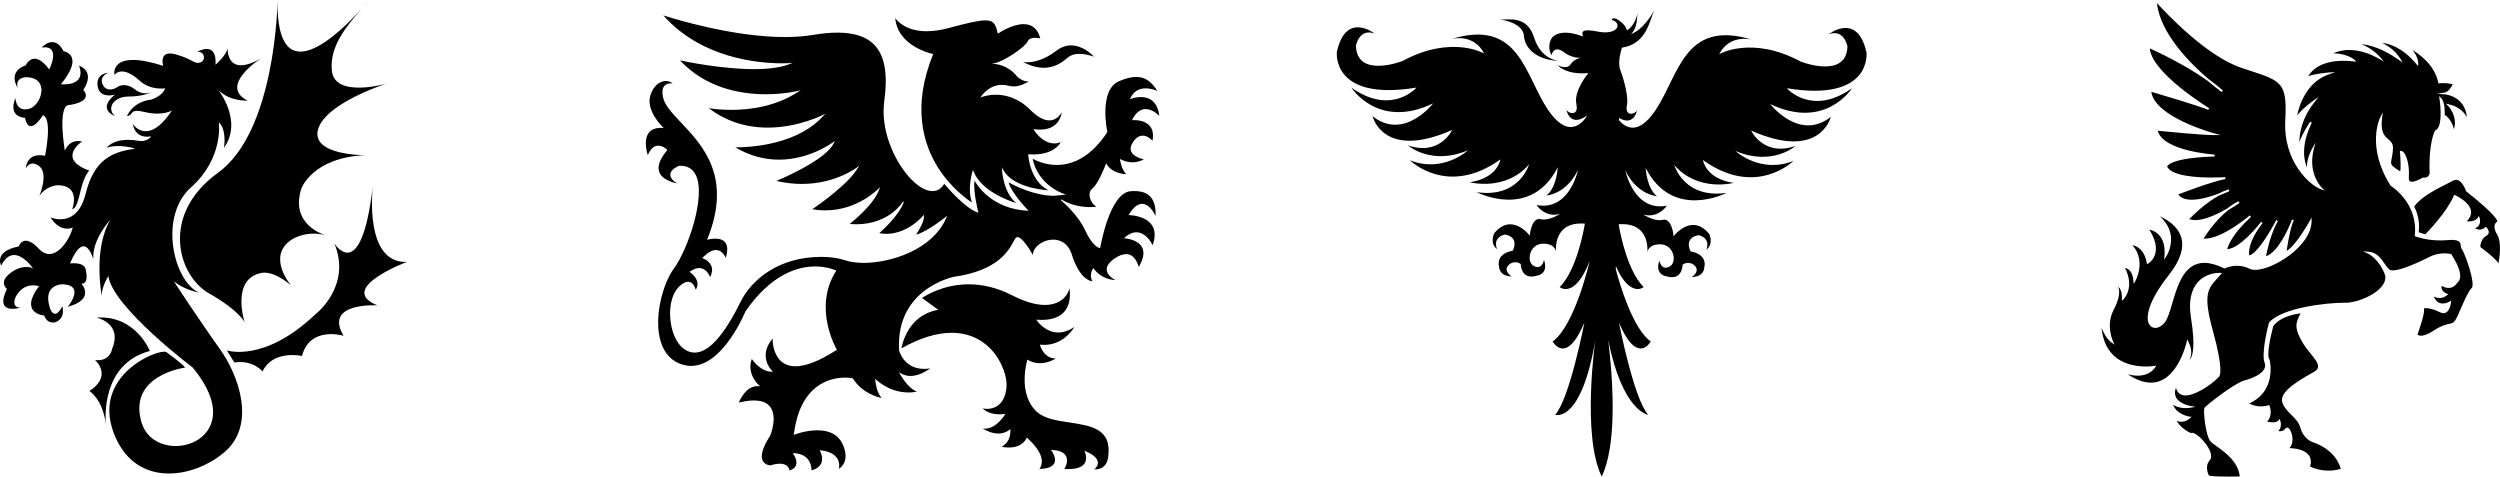 <?xml version="1.0" encoding="UTF-8" standalone="no"?>
<!DOCTYPE svg PUBLIC "-//W3C//DTD SVG 1.1//EN" "http://www.w3.org/Graphics/SVG/1.1/DTD/svg11.dtd">
<svg width="100%" height="100%" viewBox="0 0 603 115" version="1.1" xmlns="http://www.w3.org/2000/svg" xmlns:xlink="http://www.w3.org/1999/xlink" xml:space="preserve" style="fill-rule:evenodd;clip-rule:evenodd;stroke-linejoin:round;stroke-miterlimit:1.414;">
    <g transform="matrix(1,0,0,1,-1594.05,-620.456)">
        <path d="M1993.13,622.828C1993.15,622.789 1993.17,622.75 1993.19,622.713C1993.17,622.737 1993.15,622.776 1993.13,622.828C1991.9,625.264 1991.34,631.025 1985.26,631.957C1984.79,633.473 1984.27,635.816 1984.88,637.391C1985.85,639.886 1986.85,643.982 1986.48,645.742C1985.85,648.741 1988.5,648.028 1988.92,647.045C1988.69,647.996 1987.74,650.756 1984.58,648.905L1984.54,649.422C1985.85,651.028 1989.01,653.455 1993.29,647.144C1999,638.733 2000.19,625.014 2016.62,630.022C2016.62,630.022 2011.31,628.521 2008.71,633.527C2008.71,633.527 2016.52,628.92 2028.43,635.329C2028.43,635.329 2039.45,639.634 2039.65,631.624C2039.65,631.624 2038.85,627.318 2035.14,628.721C2035.14,628.721 2042.05,623.213 2044.25,633.126C2044.25,633.126 2045.65,645.141 2025.03,641.738C2025.03,641.738 2031.04,648.645 2040.75,641.738C2040.75,641.738 2034.34,651.951 2021.02,645.542C2021.02,645.542 2028.04,654.654 2035.64,648.645C2035.64,648.645 2033.14,659.36 2016.42,651.95C2016.42,651.95 2019.42,658.358 2027.13,655.654C2027.13,655.654 2021.53,660.662 2012.61,656.857C2012.61,656.857 2018.62,662.464 2026.63,659.261C2026.63,659.261 2017.62,668.272 2004.8,659.06C2004.8,659.06 2005.4,663.565 2012.21,664.566C2012.21,664.566 2003.6,666.869 1997.89,660.261C1997.89,660.261 2000.19,668.471 2010.51,666.97C2010.51,666.97 1997.49,673.778 1990.99,660.962C1990.99,660.962 1991.19,665.768 1993.69,667.772C1993.69,667.772 1988.88,667.47 1986.08,661.562C1986.08,661.562 1988.08,671.576 1996.09,670.075C1996.09,670.075 1993.99,673.277 1990.38,672.176C1990.38,672.176 1993.09,673.98 1995.09,673.479C1997.1,672.977 1997.7,676.58 1997.7,677.484C1997.7,677.484 2002,671.676 2006.31,676.882C2006.31,676.882 2007.51,679.285 2005.6,680.688C2005.6,680.688 2006.91,678.083 2003.8,677.184C2003.8,677.184 2000.19,677.484 2001.8,681.088C2001.8,681.088 2006,681.588 2005.1,685.093C2005.1,685.093 2005.1,687.196 2002.1,687.297C2002.1,687.297 2004.6,685.695 2002.4,684.191C2002.4,684.191 2001.1,683.392 1999.9,684.293C1999.9,684.293 1999.9,688.299 1995.99,687.096C1995.99,687.096 1993.09,686.795 1994.29,683.291C1994.29,683.291 1994.69,685.794 1996.69,684.793C1998.7,683.792 1997.8,679.466 1994.59,679.387C1991.66,679.314 1991.4,681.186 1991.39,681.284C1991.39,681.286 1991.39,681.288 1991.39,681.288C1991.39,681.288 1991.39,681.286 1991.39,681.284C1991.41,681.097 1992.11,674.308 1985.05,674.531L1984.51,674.522L1984.5,674.766C1984.95,677.328 1986.69,685.858 1990.5,689.715C1990.5,689.715 1987.21,692.39 1983.82,684.701L1983.77,685.385C1984.93,689.715 1987.97,699.743 1992.2,702.828C1992.2,702.828 1988.97,708.788 1984.54,698.259C1984.54,698.259 1988.12,716.734 1991.61,720.509C1991.61,720.509 1985.46,719.818 1981.97,702.573L1982.37,706.344C1983.08,713.319 1984,727.981 1980.38,735.406L1980.38,735.405C1975.53,725.472 1978.85,702.432 1978.85,702.432C1975.44,722.693 1969.15,720.509 1969.15,720.509C1972.63,716.734 1976.21,698.259 1976.21,698.259C1971.78,708.788 1968.55,702.828 1968.55,702.828C1974,698.855 1977.49,683.359 1977.49,683.359C1973.91,692.696 1970.25,689.715 1970.25,689.715C1974.28,685.632 1976,676.322 1976.32,674.385L1975.7,674.375C1968.63,674.152 1969.35,680.962 1969.37,681.13C1969.37,681.132 1969.37,681.133 1969.37,681.133C1969.37,681.133 1969.37,681.132 1969.37,681.13C1969.36,681.042 1969.1,679.156 1966.16,679.231C1962.95,679.311 1962.06,683.636 1964.06,684.637C1966.06,685.638 1966.46,683.136 1966.46,683.136C1967.66,686.64 1964.76,686.939 1964.76,686.939C1960.86,688.141 1960.86,684.137 1960.86,684.137C1959.65,683.236 1958.35,684.037 1958.35,684.037C1956.15,685.54 1958.65,687.141 1958.65,687.141C1955.65,687.041 1955.65,684.937 1955.65,684.937C1954.75,681.432 1958.95,680.933 1958.95,680.933C1960.56,677.327 1956.95,677.028 1956.95,677.028C1953.85,677.929 1955.15,680.532 1955.15,680.532C1953.24,679.13 1954.45,676.727 1954.45,676.727C1958.75,671.52 1963.06,677.327 1963.06,677.327C1963.06,676.426 1963.66,672.822 1965.66,673.323C1967.66,673.823 1970.37,672.021 1970.37,672.021C1966.76,673.121 1964.66,669.917 1964.66,669.917C1972.67,671.42 1974.67,661.406 1974.67,661.406C1971.87,667.316 1967.06,667.614 1967.06,667.614C1969.57,665.613 1969.77,660.806 1969.77,660.806C1963.26,673.622 1950.24,666.812 1950.24,666.812C1960.56,668.316 1962.86,660.104 1962.86,660.104C1957.15,666.714 1948.54,664.411 1948.54,664.411C1955.35,663.41 1955.95,658.904 1955.95,658.904C1943.13,668.116 1934.12,659.105 1934.12,659.105C1942.13,662.308 1948.14,656.7 1948.14,656.7C1939.23,660.506 1933.62,655.499 1933.62,655.499C1941.33,658.203 1944.33,651.794 1944.33,651.794C1927.61,659.204 1925.11,648.49 1925.11,648.49C1932.72,654.497 1939.73,645.386 1939.73,645.386C1926.41,651.795 1920,641.58 1920,641.58C1929.71,648.49 1935.72,641.58 1935.72,641.58C1915.1,644.986 1916.5,632.971 1916.5,632.971C1918.7,623.057 1925.61,628.564 1925.61,628.564C1921.9,627.163 1921.1,631.468 1921.1,631.468C1921.3,639.478 1932.32,635.173 1932.32,635.173C1944.23,628.764 1952.04,633.371 1952.04,633.371C1949.44,628.365 1944.13,629.866 1944.13,629.866C1960.56,624.86 1961.76,638.577 1967.46,646.987C1973.17,655.399 1976.88,648.289 1976.88,648.289C1973.15,651 1972.08,647.908 1971.83,646.89C1972.25,647.871 1974.91,648.586 1974.27,645.586C1973.57,642.282 1977.18,638.077 1977.18,638.077C1971.57,638.577 1969.77,636.173 1969.77,636.173C1969.77,636.173 1971.97,637.374 1972.87,635.974C1973.77,634.572 1975.48,634.372 1975.48,634.372C1973.37,634.572 1971.57,633.271 1971.57,633.271C1968.77,630.968 1968.27,633.77 1968.27,633.77C1966.97,631.267 1968.47,629.465 1968.47,629.465C1970.77,627.063 1975.88,629.265 1975.88,629.265C1975.37,627.963 1975.88,627.363 1979.38,628.064C1982.88,628.764 1984.39,627.463 1984.18,626.462C1983.98,625.461 1982.78,625.259 1982.78,625.259C1982.78,625.259 1983.08,623.958 1985.39,626.061C1986.01,626.63 1986.32,627.211 1986.45,627.759C1988.17,626.94 1988.93,624.191 1989.06,623.654C1989.07,623.623 1989.08,623.592 1989.09,623.562C1989.09,623.562 1989.08,623.595 1989.06,623.654C1988.8,624.861 1989.05,627.216 1987.42,628.721C1990.49,627.544 1992.7,623.628 1993.13,622.828ZM1988.92,647.045C1988.97,646.946 1988.99,646.846 1988.98,646.743C1988.98,646.743 1988.97,646.861 1988.92,647.045ZM1971.83,646.89C1971.79,646.705 1971.77,646.588 1971.77,646.588C1971.76,646.689 1971.79,646.79 1971.83,646.89ZM1970.21,635.124C1970.19,635.124 1970.18,635.123 1970.16,635.123C1970.17,635.123 1970.19,635.124 1970.21,635.124C1970.23,635.125 1970.24,635.125 1970.24,635.125C1970.23,635.125 1970.22,635.125 1970.21,635.124ZM1955.75,625.148C1957.82,625.339 1962.33,623.987 1964.08,629.523C1965.74,634.743 1969.58,635.099 1970.16,635.123C1965.59,635.099 1961.89,632.677 1961.64,629.182C1961.41,625.981 1956.6,625.252 1955.75,625.148C1955.7,625.144 1955.66,625.139 1955.62,625.133C1955.62,625.133 1955.66,625.138 1955.75,625.148Z"/>
    </g>
    <g transform="matrix(1,0,0,1,-1261.77,-620.456)">
        <path d="M1797.39,653.035L1795.71,652.583C1795.57,652.544 1781.49,648.679 1780.67,642.602C1782.55,643.151 1791.95,645.924 1794.4,646.954L1794.61,646.546C1794.47,646.46 1780.75,638.062 1780.3,632.127C1781.86,632.831 1788.67,635.975 1794.2,639.907C1796.18,641.607 1797.64,642.642 1797.66,642.652L1797.94,642.294C1796.95,641.399 1795.78,640.469 1794.46,639.533C1790.1,635.8 1782.79,628.529 1782.03,621.198C1784.22,623.622 1793.95,633.974 1802.35,636.8C1803.1,637.051 1803.8,637.281 1804.45,637.496C1812.09,640.007 1813.46,640.46 1812.98,649.404C1812.43,659.607 1819.05,665.201 1821.53,666.085L1822.52,666.438L1821.76,665.703C1821.73,665.671 1818.37,662.317 1819.83,656.553L1820.26,654.856L1819.41,656.384C1819.34,656.5 1818.11,658.73 1818.2,660.845C1817.46,659.096 1816.73,655.512 1819.37,650.052L1818.98,649.822C1818.89,649.948 1817.19,652.445 1816.37,654.729C1816.38,652.796 1816.89,649.018 1820.05,645.072L1821.04,643.825L1819.73,644.742C1819.62,644.817 1817.37,646.407 1815.85,648.252C1816.31,646.015 1818,640.332 1823.45,638.4L1825.06,637.828L1823.35,637.953C1823.22,637.965 1820.35,638.183 1818.53,638.822C1819.16,637.708 1821.23,635.119 1826.99,635.119C1827.77,635.119 1828.6,635.167 1829.47,635.261L1830.14,635.334L1829.65,634.865C1829.58,634.804 1828.09,633.429 1824.58,633.294C1825.34,632.951 1826.64,632.513 1828.41,632.513C1830.71,632.513 1833.14,633.237 1835.64,634.666L1836.77,635.309L1835.93,634.319C1835.85,634.217 1834.09,632.159 1831.33,631.11C1833.15,631.262 1836.29,632.026 1840.4,634.922L1841.25,635.513L1840.74,634.62C1840.67,634.508 1839.3,632.159 1836.35,630.82C1838.01,630.972 1841.22,631.854 1844.64,635.954L1845.02,636.4L1845.05,635.82C1845.06,635.745 1845.12,634.259 1843.65,632.511C1845.6,633.686 1849.03,636.28 1849.88,640.372L1849.93,640.581L1850.14,640.553C1850.15,640.552 1850.55,640.498 1851.13,640.498C1851.73,640.498 1852.58,640.555 1853.36,640.811C1853.01,641.471 1852.25,642.656 1851.5,642.771L1849.56,643.071L1851.52,643.228C1851.72,643.244 1856.29,643.672 1856.79,648.722C1856.2,647.662 1854.95,646.189 1852.48,645.627L1851.73,645.456L1852.27,646.011C1852.37,646.117 1854.62,648.504 1853.66,651.616C1853.42,650.646 1852.82,649.044 1851.43,648.147C1851.46,647.529 1851.52,645.097 1850.57,644.135L1850.07,643.627L1850.18,644.335C1850.48,646.205 1850.89,651.207 1849.21,651.868L1849.13,651.898L1849.09,651.973C1849.03,652.094 1847.48,655.052 1847.8,662.261C1847.79,662.27 1847.62,663.492 1846.23,663.294L1846.15,663.283L1846.08,663.327C1846.06,663.337 1844.53,664.298 1843.52,664.298C1843.26,664.298 1843.07,664.234 1842.95,664.103C1842.8,663.934 1842.74,663.637 1842.77,663.223C1842.97,660.941 1842.44,658.269 1841.59,657.273C1841.37,657.016 1841.14,656.877 1840.89,656.857L1840.62,656.836L1840.65,657.105C1840.8,659.009 1840.86,661.202 1840.72,661.789C1840.31,661.553 1839.28,660.944 1838.74,660.35C1838.41,659.979 1838.47,659.552 1838.65,658.618C1838.78,657.984 1838.93,657.195 1838.96,656.14C1838.99,655.048 1838.42,654.555 1837.83,654.035C1836.9,653.239 1835.87,652.338 1836.34,648.856L1836.51,647.576L1835.9,648.717C1835.87,648.786 1832.34,655.698 1838.38,665.233L1838.45,665.308C1838.52,665.348 1845.07,669.383 1844.22,677.241L1844.2,677.415L1844.37,677.479C1844.47,677.518 1846.88,678.447 1850.37,678.447C1850.95,678.447 1851.53,678.419 1852.1,678.369C1852.46,678.336 1852.79,678.319 1853.09,678.319C1855.16,678.319 1855.24,679.076 1855.31,679.745C1855.34,680.046 1855.37,680.328 1855.57,680.526C1855.97,680.932 1858.2,686.638 1858.16,689.099C1858.15,689.63 1858.03,689.823 1857.96,689.889C1857.18,690.614 1856.21,692.836 1855.36,694.802C1854.85,695.962 1854.38,697.056 1854.02,697.644C1853.61,698.331 1853.25,698.41 1852.53,698.567C1851.76,698.733 1850.61,698.983 1848.77,700.194C1847.22,701.22 1846.26,701.432 1845.72,701.432C1845.22,701.432 1844.97,701.248 1844.87,701.143C1845.38,699.708 1846.8,695.596 1846.4,694.87C1846.37,694.869 1846.47,694.779 1846.89,694.779C1847.66,694.779 1848.98,695.077 1850.22,695.741C1850.54,695.912 1850.84,696 1851.13,696C1852.67,696 1852.93,693.523 1852.94,693.415L1852.98,692.953L1852.59,693.198C1852.58,693.203 1851.84,693.661 1850.97,693.661C1850,693.661 1849.27,693.092 1848.79,691.969C1849.14,692.152 1849.64,692.332 1850.21,692.332C1850.85,692.332 1851.44,692.108 1851.99,691.664L1852.31,691.402L1851.91,691.27C1851.9,691.266 1851.13,690.996 1850.81,690.341C1850.67,690.062 1850.63,689.743 1850.7,689.393C1851.05,689.602 1851.66,689.907 1852.37,689.907C1853.25,689.907 1853.98,689.451 1854.55,688.554C1854.67,688.467 1854.95,688.223 1855.09,687.696C1855.33,686.809 1855.16,685.071 1853.06,681.829L1853.02,681.754L1852.93,681.732C1852.9,681.725 1852.29,681.565 1851.36,681.565C1850.5,681.565 1849.2,681.706 1847.84,682.382C1842.4,685.106 1839.99,685.677 1838.92,685.677C1838.57,685.677 1838.31,685.619 1838.15,685.5C1837.7,685.176 1837.31,684.612 1836.91,684.012C1836.05,682.757 1835.08,681.335 1833.03,681.168L1831.73,681.063L1832.91,681.605C1832.94,681.619 1835.47,682.813 1836.93,686.487C1837.27,687.364 1837.13,688.272 1836.5,689.195C1834.86,691.612 1830.31,693.483 1827.5,693.483L1827.37,693.48C1827.25,693.48 1827.12,693.479 1826.99,693.479C1823.28,693.479 1812.15,694.61 1809.08,698.25L1809.03,698.338C1808.95,698.633 1807.1,705.609 1808,707.968C1808.2,708.469 1808.17,708.945 1807.93,709.421C1807.25,710.744 1805.02,711.729 1803.17,712.208C1800.66,712.861 1793.78,718.34 1793.49,718.819C1793.12,719.438 1793.79,725.693 1794.95,726.938C1795.23,727.241 1795.74,727.604 1796.38,728.062C1798.37,729.484 1801.67,731.845 1802,735.379C1801.54,735.39 1800.49,735.409 1799.32,735.409C1795.99,735.409 1794.91,735.259 1794.56,735.151C1794.37,734.762 1793.51,732.867 1794.75,731.48C1795.22,730.962 1795.21,730.133 1794.75,729.085C1793.88,727.145 1791.58,724.846 1790.5,724.846C1790.39,724.846 1790.28,724.87 1790.19,724.915C1789.7,724.689 1787.72,723.693 1786.78,721.961C1787.08,722.081 1787.46,722.187 1787.9,722.187C1788.64,722.187 1789.35,721.901 1790.01,721.338L1790.4,721L1789.89,720.938C1789.86,720.934 1786.88,720.538 1785.91,718.099C1786.49,718.45 1787.51,718.892 1788.91,718.892C1789.26,718.892 1789.62,718.863 1789.98,718.808L1791.35,718.595L1789.99,718.353C1789.96,718.348 1787.4,717.883 1786.61,716.243C1786.29,715.59 1786.29,714.83 1786.61,713.971C1786.71,714.364 1786.89,714.83 1787.26,715.197C1787.93,715.892 1788.99,716.028 1790.37,715.591C1794.04,714.429 1796.86,711.466 1796.98,711.34C1797.17,711.207 1798.19,709.894 1795.52,700.248C1793.08,691.438 1794.32,690.07 1796.59,687.588C1796.86,687.293 1797.14,686.983 1797.43,686.645L1797.74,686.291L1797.27,686.266C1797.27,686.266 1797.22,686.263 1797.12,686.263C1796.34,686.263 1793.65,686.433 1791.79,688.618C1790.16,690.522 1789.64,693.422 1790.25,697.228C1791.38,704.278 1790.58,706.467 1790.01,707.146C1789.96,707.199 1789.91,707.241 1789.87,707.279C1790.27,706.5 1790.69,704.969 1789.62,702.878L1789.32,702.306L1789.19,702.935C1789.16,703.033 1787,712.753 1780.58,712.753C1778.88,712.753 1777.01,712.078 1775.01,710.738C1775.67,710.91 1776.51,711.065 1777.38,711.065C1779.22,711.065 1780.63,710.4 1781.58,709.09L1781.9,708.634L1781.35,708.728C1781.34,708.73 1780.55,708.86 1779.37,708.86C1777.01,708.86 1773.71,708.363 1771.37,705.986C1769.82,704.423 1768.92,702.244 1768.67,699.492C1769.12,700.704 1769.88,702.222 1771.1,703.081L1771.83,703.6L1771.44,702.797C1771.42,702.757 1769.64,699.016 1771.52,695.336C1773.15,692.163 1773.09,690.619 1772.66,689.593C1773.1,689.95 1773.63,690.738 1773.58,692.463L1773.57,693.028L1773.98,692.634C1774,692.604 1776.77,689.836 1774.31,685.071C1774.99,685.211 1776.17,685.795 1776.35,688.207L1776.4,688.94L1776.78,688.306C1776.81,688.256 1779.54,683.496 1776.11,679.574C1777.1,679.778 1779,680.599 1779.56,683.863L1779.62,684.18L1779.9,684.023C1779.95,683.993 1781.23,683.263 1781.65,681.529C1782.03,679.909 1781.54,677.992 1780.17,675.832C1780.76,675.955 1781.78,676.295 1782.59,677.215C1783.6,678.347 1784.02,680.025 1783.84,682.197L1783.76,683.071L1784.25,682.345C1784.29,682.29 1787.72,677.084 1782.73,672.632C1784.37,673.367 1786.97,674.911 1787.83,677.561C1788.67,680.146 1787.7,683.225 1784.95,686.71C1778.85,694.443 1779.67,697.72 1780.07,698.541C1780.38,699.184 1780.95,699.553 1781.62,699.553C1782.44,699.553 1783.32,699.019 1783.98,698.129C1784.66,697.222 1785.14,695.577 1785.7,693.675C1786.98,689.3 1788.58,683.856 1793.45,683.856C1794.84,683.856 1796.44,684.304 1798.22,685.186L1798.33,685.24L1798.43,685.183C1798.44,685.179 1799.63,684.561 1801.31,684.561C1802.37,684.561 1803.4,684.803 1804.38,685.276C1804.75,685.456 1805.21,685.548 1805.76,685.548C1809.95,685.548 1819.24,679.891 1819.32,673.842L1819.34,672.932L1818.89,673.726C1818.86,673.792 1815.47,679.829 1813.31,680.963C1813.48,679.829 1813.99,676.489 1814.7,674.398C1814.92,673.885 1815.03,673.561 1815.03,673.561L1814.61,673.386C1814.49,673.631 1814.38,673.92 1814.27,674.248C1813.58,675.931 1811.14,681.355 1808.33,682.262C1808.54,681.14 1809.29,677.502 1810.83,674.441C1811.06,674.023 1811.19,673.766 1811.19,673.766L1810.78,673.548C1810.65,673.773 1810.53,674.003 1810.42,674.236C1808.47,677.845 1805.87,681.719 1804.29,682.055C1804.16,681.405 1803.98,678.869 1807.4,674.388L1807.51,674.244L1807.15,673.966L1807.04,674.11C1806.53,674.758 1802.07,680.378 1798.97,680.559C1799.2,679.694 1800.29,676.76 1804.72,672.762L1804.41,672.417C1804.35,672.472 1797.88,678.02 1793.54,678.02C1793.45,678.02 1793.36,678.019 1793.27,678.013C1793.91,676.983 1796.12,673.586 1799.23,671.129C1800.8,670.215 1801.93,669.398 1801.94,669.389L1801.7,668.998C1800.78,669.446 1799.86,670.044 1798.94,670.768C1796.78,672.026 1793.67,673.549 1791.26,673.549C1790.71,673.549 1790.23,673.47 1789.8,673.313C1790.65,672.442 1793.74,669.362 1797.08,667.575C1798.48,667.05 1799.49,666.562 1799.5,666.558L1799.33,666.132C1798.56,666.36 1797.73,666.709 1796.87,667.17C1795.12,667.83 1792.55,668.63 1790.42,668.63C1788.86,668.63 1787.77,668.202 1787.17,667.356C1788.54,666.822 1795.02,664.342 1798.55,663.635L1798.49,663.181C1798.47,663.181 1797.1,663.276 1795.24,663.276C1791.66,663.276 1785.54,662.929 1784.48,660.619C1784.57,660.368 1785.6,658.519 1795.93,658.203L1795.93,657.744C1795.81,657.735 1783.5,656.925 1782.22,651.995C1784,652.171 1792.86,653.035 1795.65,653.035L1797.39,653.035ZM1804.28,717.774C1804.78,718.047 1805.79,718.481 1807.12,718.481C1807.72,718.481 1808.33,718.393 1808.92,718.22L1809.13,718.164L1809.2,718.358C1809.21,718.383 1810.09,720.684 1808.59,722.133C1808.94,722.223 1809.46,722.33 1809.98,722.33C1810.65,722.33 1811.11,722.161 1811.36,721.834L1811.62,721.501L1811.76,721.891C1811.97,722.456 1812.1,723.623 1811.32,724.425C1811.45,724.446 1811.59,724.467 1811.74,724.467C1812.27,724.467 1812.67,724.265 1812.95,723.869C1813.1,723.647 1813.28,723.596 1813.41,723.596C1813.98,723.596 1814.43,724.557 1814.62,725.45C1814.84,726.519 1814.75,727.779 1813.98,728.536C1815.3,728.581 1817.67,728.868 1818.68,730.286C1819.19,731.003 1819.29,731.907 1818.97,732.974C1819.48,733.231 1821.14,733.974 1823.4,733.974C1824.4,733.974 1825.39,733.829 1826.36,733.545C1826.14,732.649 1824.92,728.849 1819.41,727.038C1819.33,727.008 1817.35,726.262 1816.62,723.622C1816.26,722.333 1815.39,721.468 1814.48,720.55C1813.64,719.719 1812.78,718.857 1812.3,717.643C1811.25,714.97 1816.61,711.994 1819.81,710.214C1820.44,709.867 1820.79,709.484 1820.87,709.046C1821.05,708.128 1820.08,706.942 1819.05,705.686C1818.38,704.871 1817.69,704.025 1817.17,703.116C1815.42,700.062 1815.13,698.746 1816.68,696.041C1815.42,696.184 1811.77,696.791 1810.08,699.135C1809.55,701.07 1808.37,706.181 1809.17,707.182L1809.21,707.27C1809.23,707.344 1811.04,714.704 1804.28,717.774ZM1858.73,675.525C1859.01,675.677 1859.41,675.837 1859.86,675.837C1860.34,675.837 1860.8,675.653 1861.21,675.292L1861.37,675.152L1861.52,675.304C1861.55,675.329 1862.14,675.933 1862.05,676.573C1862,676.905 1861.78,677.176 1861.4,677.378C1860.68,677.763 1860.13,678.807 1860.05,679.554C1860.02,679.838 1860.05,680.06 1860.13,680.131C1860.5,680.402 1863.4,682.512 1864.41,683.945C1864.67,682.486 1865.19,678.845 1864.11,677.091C1863.51,676.121 1863.31,675.301 1863.51,674.654C1863.66,674.173 1864,673.936 1864.13,673.859C1864.12,673.644 1863.75,672.236 1856.64,666.627L1856.59,666.583L1856.56,666.516C1856.56,666.49 1855.68,663.836 1854.18,663.836C1853.93,663.836 1853.67,663.909 1853.41,664.051C1853.01,664.272 1852.5,664.526 1851.93,664.811C1849.43,666.075 1845.66,667.974 1844.07,670.285C1844.39,670.883 1845.62,673.455 1845.15,676.47L1846.74,676.981C1847.47,676.237 1852.03,671.486 1853.63,667.655L1853.73,667.44L1853.94,667.535C1854.08,667.596 1857.46,669.104 1857.77,671.335C1857.9,672.203 1857.54,673.051 1856.71,673.858C1857.48,673.91 1858.87,673.843 1859.43,672.934L1859.68,672.525L1859.84,672.98C1859.85,673.019 1860.17,673.948 1859.72,674.731C1859.51,675.091 1859.18,675.357 1858.73,675.525Z"/>
    </g>
    <g transform="matrix(1,0,0,1,-1434.41,-620.456)">
        <path d="M1648.3,676.866C1647.7,676.866 1647.09,676.805 1646.49,676.686C1647.35,675.93 1651.32,672.34 1652.42,669.15L1652.23,669.058C1652.22,669.073 1651.4,670.448 1649.61,671.807C1647.95,673.057 1645.11,674.55 1640.95,674.55C1640.43,674.55 1639.9,674.528 1639.36,674.484C1640.45,673.607 1645.4,669.497 1646.51,666.033L1646.66,665.572L1646.33,665.925C1646.28,665.979 1641.32,671.198 1633.48,671.198C1632.44,671.198 1631.38,671.105 1630.33,670.924C1631.71,669.989 1639.1,664.854 1641.36,660.911L1641.64,660.421L1641.19,660.774C1641.14,660.814 1636.04,664.82 1627.81,664.82C1625.79,664.82 1623.73,664.578 1621.67,664.102C1622.54,663.737 1625.09,662.634 1627.76,661.184C1632.17,658.798 1634.81,656.657 1635.6,654.825L1635.76,654.445L1635.43,654.697C1635.38,654.74 1629.81,658.966 1622.3,658.966C1618.62,658.966 1615.08,657.964 1611.76,655.989C1611.84,655.99 1611.94,655.992 1612.05,655.992C1613.45,655.992 1617.16,655.881 1621.28,654.856C1626.39,653.581 1630.37,651.38 1633.09,648.312L1633.48,647.871L1632.96,648.145C1632.9,648.174 1626.98,651.235 1619.6,651.236C1614.24,651.236 1609.46,649.662 1605.38,646.551C1606.22,646.688 1608.21,646.959 1610.8,646.959C1615.16,646.959 1621.5,646.197 1626.99,642.568L1627.52,642.214L1626.9,642.372C1626.87,642.38 1623.63,643.19 1619.14,643.19C1613.15,643.19 1604.73,641.765 1598.42,635.019C1600.21,635.4 1608.77,637.131 1616.25,637.131C1619.96,637.131 1622.88,636.709 1624.95,635.877L1625.6,635.614L1624.89,635.671C1624.89,635.671 1624.2,635.726 1623.02,635.726C1617.46,635.726 1603.61,634.591 1594.4,624.164C1596.88,624.963 1611.19,629.393 1623.7,629.393C1626.19,629.393 1628.49,629.218 1630.53,628.874C1632.69,628.509 1634.67,628.323 1636.41,628.323C1640.66,628.323 1643.66,629.387 1645.57,631.572C1647.86,634.207 1648.56,638.533 1647.7,644.797C1646.76,651.655 1649.94,658.864 1653.52,662.962C1655.54,665.277 1657.59,666.549 1659.32,666.549C1660.51,666.549 1661.46,665.957 1662.15,664.785C1662.89,665.657 1667.27,670.751 1670.22,671.691L1670.41,671.751L1670.36,671.56C1670.35,671.513 1669.12,666.817 1669.45,664.005C1670.21,665.354 1673.83,670.854 1682.25,671.279L1682.52,671.293L1682.33,671.096C1682.29,671.054 1678.41,667.125 1677.68,664.436C1678.77,665.05 1683.72,667.68 1688.65,667.68L1691.06,667.453L1691.48,667.37L1691.07,667.245C1691.01,667.225 1684.8,665.222 1683.48,658.735C1684.15,659.117 1686.4,660.245 1689.32,660.245C1692.51,660.245 1697.21,658.873 1701.48,652.346L1701.5,652.31L1701.49,652.265C1701.49,652.239 1700.95,649.712 1701.03,646.953C1701.1,644.427 1701.72,641.184 1704.24,640.08C1705.88,639.36 1707.27,639.011 1708.46,639.011C1710.52,639.011 1712.07,640.023 1713.57,642.382C1713.04,642.157 1711.95,641.764 1710.75,641.764C1709.03,641.764 1707.79,642.564 1707.06,644.142L1706.95,644.385L1707.19,644.289C1707.21,644.283 1708.29,643.864 1709.59,643.864C1711.38,643.864 1713.58,644.661 1714.03,648.398C1713.52,647.892 1712.23,646.761 1710.75,646.761C1709.47,646.761 1708.39,647.607 1707.53,649.278L1707.44,649.449L1707.63,649.434C1707.63,649.434 1707.75,649.425 1707.94,649.425C1708.74,649.425 1710.72,649.569 1711.79,650.898C1712.47,651.739 1712.67,652.912 1712.39,654.39C1712.05,654.021 1711.14,653.178 1710.03,653.178C1709.16,653.178 1708.37,653.696 1707.69,654.722C1707.12,655.581 1706.98,656.356 1707.27,657.024C1707.8,658.242 1709.61,658.737 1710.3,658.886C1709.88,659.129 1708.9,659.603 1707.57,659.603C1706.62,659.603 1705.66,659.362 1704.71,658.889L1704.52,658.794L1704.56,659.003C1704.57,659.111 1704.98,661.481 1706.06,662.459C1705.16,662.426 1702.57,662.14 1701.33,660.023L1701.21,659.826L1701.13,660.041C1701.12,660.087 1699.41,664.698 1697.9,665.914C1697.25,666.428 1697.05,667.286 1697.33,668.268C1697.6,669.191 1698.23,669.998 1698.89,670.32C1698.53,670.364 1697.99,670.409 1697.32,670.409C1695.56,670.409 1692.92,670.087 1690.39,668.552L1690.27,668.727C1690.3,668.76 1694.31,672.032 1696.15,676.012C1698.03,680.07 1699.6,680.273 1699.67,680.28L1699.77,680.29L1699.79,680.189C1699.81,680.057 1702.02,666.923 1707.16,666.57C1709.36,666.419 1710.88,666.843 1711.85,667.869C1712.78,668.85 1713.21,670.382 1713.14,672.546C1712.71,671.646 1711.54,669.621 1709.88,669.621C1708.82,669.621 1707.75,670.48 1706.72,672.176L1706.62,672.335L1706.81,672.337C1706.85,672.34 1710.66,672.433 1712.24,674.748C1713.07,675.968 1713.13,677.593 1712.44,679.584C1712.05,678.821 1710.67,676.484 1708.49,676.484C1707.58,676.484 1706.63,676.911 1705.68,677.756L1705.49,677.928L1705.75,677.944C1705.78,677.945 1708.86,678.16 1709.88,680.11C1710.5,681.305 1710.23,682.905 1709.07,684.871C1708.87,684.069 1708.1,681.75 1706.01,681.75C1705.22,681.75 1704.33,682.08 1703.36,682.73C1701.94,683.675 1701.26,684.641 1701.36,685.598C1701.47,686.801 1702.75,687.646 1703.43,688.01C1702.47,687.975 1700,687.639 1698.21,685.247L1698.12,685.129L1698.03,685.249C1698.02,685.266 1696.99,686.773 1697.92,688.311C1697.6,688.282 1696.91,688.127 1696.09,687.428C1694.83,686.358 1693.76,684.482 1692.93,681.853C1691.93,678.724 1689.69,678.255 1688.44,678.255C1686.73,678.255 1684.92,679.142 1684.06,680.409C1683.7,680.921 1683.54,681.448 1683.56,681.96C1682.49,680.129 1680.85,677.648 1679.84,677.648C1679.64,677.648 1679.47,677.744 1679.34,677.929C1679.19,678.133 1679.04,678.407 1678.87,678.729C1677.62,681.006 1675.02,685.74 1664.45,687.231C1664.42,687.237 1660.88,687.966 1657.51,690.502C1654.4,692.844 1650.79,697.253 1651.28,704.961C1651.29,705.006 1651.55,706.094 1652.42,707.198C1653.23,708.218 1654.73,709.434 1657.32,709.434C1657.78,709.434 1658.27,709.395 1658.77,709.316C1658.01,709.879 1656.06,711.136 1654.01,711.138C1653.13,711.138 1652.32,710.906 1651.6,710.449L1651.25,710.227L1651.45,710.593C1651.53,710.749 1653.42,714.211 1655.6,714.909C1655.17,715.001 1654.45,715.117 1653.54,715.117C1651.57,715.117 1648.61,714.58 1645.69,712.02L1645.49,711.843L1645.52,712.112C1645.53,712.248 1645.8,715.23 1647.09,716.443C1645.89,716.21 1642.36,715.242 1640.11,711.732L1640.08,711.692L1640.04,711.683C1640.01,711.677 1639.33,711.54 1638.26,711.54C1636.46,711.54 1633.8,711.931 1631.36,713.795C1628.4,716.059 1626.56,719.885 1625.89,725.173L1625.87,725.352L1626.03,725.285C1626.06,725.277 1628.73,724.24 1631.55,724.24C1634.7,724.24 1636.8,725.468 1637.79,727.888C1639.3,731.546 1637.42,733.117 1636.76,733.538C1636.85,733.066 1636.97,732.009 1636.34,731.02C1635.65,729.944 1634.3,729.288 1632.31,729.067L1632.1,729.043L1632.21,729.226C1632.22,729.244 1633.08,730.788 1632.51,732.149C1632.17,732.971 1631.38,733.566 1630.16,733.921C1630.16,733.475 1630.09,732.138 1629.15,731.087C1628.4,730.254 1627.29,729.805 1625.85,729.755L1625.63,729.748L1625.75,729.925C1625.76,729.94 1626.84,731.466 1626.41,732.671C1626.2,733.254 1625.67,733.677 1624.84,733.926C1624.78,733.508 1624.44,732.302 1622.52,732.302C1621.87,732.302 1621.1,732.44 1620.22,732.711C1620.06,732.701 1618.9,732.591 1618.39,731.616C1617.76,730.403 1618.37,728.308 1620.18,725.539C1620.25,725.364 1621.94,721.214 1620.3,718.757C1619.12,717 1616.52,716.59 1612.62,717.554C1612.95,716.74 1614.4,713.597 1617.09,713.597C1617.2,713.597 1617.31,713.602 1617.42,713.61L1617.75,713.642L1617.5,713.421C1617.47,713.394 1614.41,710.714 1615.74,707.042C1616.21,707.727 1618.03,710.115 1620.6,710.115L1620.87,710.115L1620.67,709.93C1620.66,709.92 1619.74,709.053 1619.31,707.636C1618.76,705.809 1619.24,703.955 1620.75,702.121C1620.75,703.012 1620.92,705.63 1622.54,707.326C1623.47,708.303 1624.74,708.801 1626.29,708.801C1628.82,708.801 1632.15,707.477 1636.18,704.871L1636.27,704.815L1636.22,704.726C1636.16,704.627 1630.4,694.71 1636.06,685.837L1636.12,685.736L1636.01,685.683C1636,685.673 1634.04,684.725 1631.04,684.725C1626.79,684.725 1620.42,686.601 1614.21,695.553C1614.16,695.685 1608.86,708.714 1601.12,708.715C1600.44,708.715 1599.76,708.615 1599.08,708.416C1596.55,707.674 1594.8,705.898 1593.87,703.141C1591.9,697.262 1594.34,688.742 1596.95,685.224C1600.3,680.714 1604.77,667.703 1602.23,662.653C1601.46,661.121 1600.12,660.37 1598.26,660.438L1598.23,660.443C1598.15,660.474 1596.19,661.205 1596.09,662.491C1596.03,663.22 1596.58,663.961 1597.72,664.702C1596.6,664.469 1594.14,663.768 1593.44,661.993C1592.9,660.605 1593.53,658.83 1595.32,656.719L1595.38,656.644L1595.31,656.574C1595.27,656.533 1594.34,655.591 1593.19,655.591C1592.14,655.591 1591.29,656.365 1590.65,657.891C1590.38,657.001 1589.67,654.22 1590.83,652.577C1591.42,651.728 1592.44,651.299 1593.84,651.299C1593.96,651.299 1594.09,651.302 1594.21,651.308L1594.51,651.323L1594.29,651.122C1594.25,651.084 1590.32,647.329 1591.21,643.749C1591.85,641.157 1593.58,639.996 1595.01,639.996C1595.62,639.996 1596.19,640.198 1596.67,640.587C1596.54,640.571 1596.39,640.558 1596.22,640.558C1595.53,640.558 1594.97,640.783 1594.63,641.213C1594.16,641.781 1594.07,642.696 1594.33,643.931C1594.74,645.861 1596.57,647.793 1598.69,650.033C1603.92,655.563 1611.08,663.138 1605.03,678.107L1604.94,678.311L1605.15,678.251C1605.16,678.25 1605.99,678.017 1606.94,678.017C1608.09,678.017 1608.91,678.341 1609.37,678.981C1609.94,679.757 1609.97,680.992 1609.47,682.656C1609.21,682.063 1608.47,680.764 1607.09,680.764C1606.14,680.764 1605.07,681.376 1603.9,682.586L1603.79,682.708L1603.95,682.764C1603.97,682.768 1605.51,683.333 1606.01,684.676C1606.3,685.449 1606.19,686.332 1605.69,687.304C1605.45,686.696 1604.67,685.109 1603.06,685.109C1602.38,685.109 1601.64,685.389 1600.85,685.941L1600.72,686.032L1600.85,686.119C1600.87,686.13 1602.37,687.155 1602.62,688.585C1602.72,689.184 1602.59,689.78 1602.22,690.351C1602.06,689.781 1601.57,688.413 1600.37,688.413C1599.74,688.413 1599,688.812 1598.19,689.596C1596.65,691.097 1595.85,693.89 1596.07,697.068C1596.29,700.381 1597.53,703.251 1599.3,704.556C1600.15,705.188 1601.05,705.507 1601.97,705.507C1605.3,705.507 1609.02,701.4 1613.01,693.304C1615.61,688.04 1622.09,682.412 1632.5,682.412C1634.67,682.412 1636.72,682.706 1638.27,683.235C1639.47,683.644 1641.02,683.863 1642.76,683.863C1648.9,683.863 1659.27,680.94 1662.71,672.895L1662.88,672.496L1662.54,672.768C1662.49,672.805 1658.01,676.405 1655.37,677.053C1655.87,676.304 1657.4,673.885 1657.26,672.533L1657.24,672.271L1657.07,672.475C1657.03,672.518 1653.55,676.761 1648.3,676.866ZM1696.04,732.184C1696.79,730.99 1696.07,729.433 1696.07,729.415L1695.94,729.162L1696.2,729.271C1698.1,730.071 1699.11,730.969 1699.21,731.942C1699.29,732.751 1698.7,733.376 1698.37,733.668C1698.44,733.67 1698.51,733.67 1698.58,733.67C1701.6,733.67 1701.72,730.594 1701.72,730.462C1702.58,723.895 1697.6,723.144 1692.34,722.35C1689.41,721.91 1686.38,721.453 1684.59,719.863C1682.06,717.617 1681.54,714.327 1681.55,711.962C1681.56,709.407 1682.17,707.35 1682.18,707.329L1682.22,707.199L1682.34,707.268C1683.21,707.796 1684.18,708.062 1685.22,708.062C1686.94,708.062 1688.45,707.312 1689.09,706.939C1686.09,706.917 1685.29,703.768 1685.28,703.735L1685.24,703.588L1685.39,703.603C1685.68,703.628 1685.96,703.641 1686.24,703.641C1690.51,703.641 1692.84,700.483 1693.55,699.33C1692.24,700.208 1690.94,700.653 1689.67,700.653C1686.45,700.653 1684.5,697.773 1684.48,697.742L1684.36,697.559L1684.58,697.576C1687.77,697.804 1690.04,697.074 1691.31,695.418C1692.69,693.621 1692.54,691.154 1692.36,689.946C1692.22,690.638 1691.84,691.486 1691.12,692.241C1690.34,693.047 1688.9,694.009 1686.44,694.009C1684.2,694.009 1681.53,693.219 1678.49,691.66C1675.08,689.915 1671.57,689.029 1668.06,689.029C1661.89,689.029 1657.58,691.805 1656.81,692.329L1660.72,695.187L1660.48,695.231C1653.6,696.526 1652.06,703.183 1651.83,704.479C1656.23,701.992 1660.31,700.729 1663.94,700.729C1669.06,700.729 1672.22,703.208 1673.97,705.289C1675.86,707.543 1677.65,711.416 1677.09,714.594C1676.41,718.491 1673.92,719.073 1672.49,719.073C1672.04,719.073 1671.66,719.018 1671.4,718.969C1672.66,720.137 1674.34,720.393 1675.57,720.393C1676.24,720.393 1676.69,720.313 1676.69,720.312L1676.95,720.266L1676.8,720.481C1674.91,723.27 1673.1,723.855 1671.92,723.855C1671.74,723.855 1671.58,723.843 1671.43,723.818C1672.75,724.619 1674.01,725.025 1675.19,725.025C1676.96,725.023 1677.9,724.098 1677.92,724.087L1678.09,723.917L1678.1,724.157C1678.24,726.768 1676.68,727.87 1675.98,728.233C1676.59,728.342 1677.18,728.394 1677.72,728.394C1681.18,728.394 1681.99,726.161 1682,726.138L1682.05,725.982L1682.17,726.092C1684.56,728.246 1685.75,730.188 1685.7,731.862C1685.68,732.728 1685.33,733.282 1685.1,733.554C1687.05,733.518 1688.26,733.063 1688.7,732.203C1689.34,730.933 1688.06,729.175 1688.04,729.158L1687.91,728.976L1688.13,728.987C1689.94,729.074 1691.09,729.579 1691.55,730.487C1692.14,731.65 1691.42,733.096 1691.14,733.568C1691.47,733.588 1691.78,733.598 1692.08,733.598C1694.11,733.598 1695.44,733.121 1696.04,732.184ZM1659.38,633.466L1659.51,633.493L1659.46,633.614C1654.3,646.225 1657.2,655.307 1660.55,660.706C1663.68,665.746 1667.76,668.604 1668.87,669.319C1667.62,666.094 1668.98,661.78 1669,661.735L1669.09,661.444L1669.2,661.728C1671.03,666.472 1677.5,668.813 1679.56,669.449C1677.99,668.223 1677.14,666.247 1676.69,664.731C1676.16,662.912 1676.08,661.344 1676.08,661.328L1676.05,660.845L1676.28,661.272C1678.5,665.463 1685.3,666.222 1687.29,666.356C1682.76,664.059 1682.43,657.851 1682.42,657.787L1682.42,657.666L1682.54,657.675C1682.9,657.697 1683.26,657.711 1683.61,657.711C1688.24,657.711 1689.86,655.5 1690.28,654.746C1689.77,654.947 1689.24,655.049 1688.72,655.049C1685.8,655.05 1683.85,651.919 1683.77,651.786L1683.65,651.593L1683.88,651.625C1684.35,651.686 1684.82,651.717 1685.24,651.717C1689.44,651.717 1690.32,648.807 1690.5,647.558C1690.08,648.278 1689.13,649.497 1687.52,649.497C1686.15,649.497 1684.6,648.637 1682.9,646.934C1679.9,643.936 1676.73,643.306 1674.61,643.306C1672.6,643.306 1671.22,643.853 1671.21,643.859L1670.87,643.998L1671.08,643.696C1672.34,641.932 1674.16,640.919 1676.09,640.919C1676.61,640.919 1677.15,640.993 1677.69,641.143C1678.06,641.246 1678.46,641.3 1678.87,641.3C1680.43,641.3 1681.86,640.522 1682.53,640.099C1680.93,640.188 1679.7,638.867 1679.65,638.812C1677.49,636.07 1674.44,635.896 1674.41,635.895L1673.64,635.858L1674.39,635.683C1676.89,635.094 1681.71,631.734 1682.29,630.429C1682.54,629.867 1683.15,629.57 1684.05,629.57C1684.58,629.57 1685.08,629.671 1685.34,629.733C1684.74,627.44 1683.38,626.279 1681.3,626.279C1678.46,626.279 1675.25,628.473 1675.22,628.496L1675.09,628.586L1675.05,628.432C1674.53,626.255 1674.11,625.37 1672.09,625.37C1670.39,625.37 1667.5,626.064 1663.37,627.183C1661.4,627.716 1659.57,627.987 1657.91,627.987C1653.12,627.987 1650.99,625.714 1650.34,624.824C1650.93,631.699 1659.29,633.45 1659.38,633.466ZM1682.08,635.475C1681.7,635.475 1681.38,635.449 1681.12,635.411C1682.93,636.335 1684.63,636.802 1686.19,636.802C1688.77,636.802 1690.56,635.55 1691.97,634.326C1692.65,633.743 1693.58,633.447 1694.75,633.447C1696.17,633.447 1697.61,633.893 1698.31,634.142C1697.54,633.347 1695.4,631.402 1692.78,631.402C1691.52,631.402 1690.31,631.846 1689.16,632.721C1686.18,634.996 1683.67,635.475 1682.08,635.475Z"/>
    </g>
    <g transform="matrix(1,0,0,1,-1441.66,-620.456)">
        <path d="M1496.55,632.028C1496.55,631.951 1496.55,631.907 1496.55,631.907C1496.55,631.947 1496.55,631.988 1496.55,632.028C1496.53,632.972 1496.67,639.014 1504.49,634.614C1504.49,634.614 1494.3,641.158 1501.38,644.731C1501.38,644.731 1497.08,644.994 1494.31,642.151C1494.31,642.151 1500.32,649.622 1495.69,656.101C1495.69,656.101 1496.42,651.803 1494.44,649.951C1494.44,649.951 1495.69,658.548 1487.76,665.621C1479.83,672.695 1483.53,688.231 1489.61,691.006C1489.61,691.006 1486.04,690.412 1483.53,688.231C1483.53,688.231 1489.94,698.013 1494.64,704.558C1499.33,711.102 1503.5,723.003 1495.76,729.548C1488.03,736.092 1473.88,738.208 1468.98,724.588C1464.09,710.971 1479.56,704.557 1481.75,705.352C1481.75,705.352 1485.84,708.327 1486.31,709.12C1486.31,709.12 1472.42,710.905 1475.79,722.341C1479.17,733.779 1503.17,727.299 1488.16,709.12C1488.16,709.12 1468.79,694.512 1467.8,687.041C1467.8,687.041 1466.08,689.752 1466.21,691.868C1466.21,691.868 1464.03,680.627 1468.26,673.489C1468.26,673.489 1463.83,678.18 1464.16,683.007C1464.16,683.007 1462.18,675.339 1458.54,683.999C1458.54,683.999 1461.91,683.535 1462.31,685.386C1462.7,687.24 1462.77,688.826 1461.32,688.891C1461.32,688.891 1464.76,692.658 1458.01,694.447C1458.01,694.447 1462.31,689.354 1456.89,689.024C1456.89,689.024 1451.79,688.826 1453.71,694.775C1453.71,694.775 1454.77,698.147 1456.69,694.311C1456.69,694.311 1457.61,697.09 1455.1,698.147C1455.1,698.147 1453.18,698.875 1452.32,696.56C1452.32,696.56 1446.11,696.096 1451.07,689.488C1451.07,689.488 1447.37,688.166 1445.38,692.198C1445.38,692.198 1444.26,694.711 1446.64,694.642C1446.64,694.642 1440.16,696.692 1443.33,690.149C1443.33,690.149 1441.29,688.626 1444,686.445C1446.71,684.265 1449.15,684.793 1449.68,685.256C1449.68,685.256 1445.05,678.38 1441.94,684.528C1441.94,684.528 1440.03,681.09 1446.18,679.9C1446.18,679.9 1447.3,676.462 1451,680.43C1454.7,684.396 1458.54,678.248 1459.2,675.339C1459.2,675.339 1456.29,676.795 1453.85,672.892C1453.85,672.892 1460.19,675.735 1462.31,667.209C1464.42,658.68 1468.92,657.091 1474.27,656.301C1474.27,656.301 1470.38,655.043 1467.4,656.101C1467.4,656.101 1469.12,653.457 1474.87,654.382C1474.87,654.382 1476.85,654.977 1478.17,653.325C1478.17,653.325 1474.41,654.316 1473.68,650.35C1473.68,650.35 1477.25,655.968 1483.13,647.11C1483.13,647.11 1480.89,648.497 1476.72,647.506C1472.56,646.515 1474.14,648.231 1472.29,648.432C1472.29,648.432 1473.61,644.994 1478.17,644.465C1478.17,644.465 1480.95,643.606 1481.48,641.755C1481.48,641.755 1477.98,642.349 1475.33,639.903C1472.69,637.457 1470.44,637.126 1469.25,638.515C1469.25,638.515 1467.99,632.169 1481.02,636.334C1481.02,636.334 1479.83,632.433 1483.99,633.557C1488.16,634.68 1488.49,636.004 1489.94,635.54C1491.4,635.077 1491.06,632.762 1489.21,632.962C1489.21,632.962 1494.04,630.053 1493.64,636.069C1493.64,636.069 1496.41,633.682 1496.55,632.028ZM1467.21,722.961C1466.48,716.677 1463.21,714.763 1463.21,714.763C1468.96,711.085 1464.59,707.296 1464.59,707.296C1468.27,707.756 1468.73,704.536 1468.73,704.536C1471.26,698.331 1464.93,697.067 1464.93,697.067C1474.36,696.376 1477.81,705.111 1477.81,705.111C1466.12,708.219 1467.04,721.223 1467.21,722.961C1467.22,723.024 1467.23,723.088 1467.23,723.153C1467.23,723.153 1467.23,723.086 1467.21,722.961ZM1531.57,665.444C1531.51,665.983 1529.48,684.07 1539.81,683.628C1539.81,683.628 1522.66,690.069 1532.7,694.109C1532.7,694.109 1519.67,693.285 1524.53,701.445C1524.53,701.445 1516.45,698.977 1514.5,706.312C1514.5,706.312 1507.46,704.741 1504.99,710.055C1504.99,710.055 1502.74,707.211 1498.18,707.884L1496.38,704.969C1496.38,704.969 1505.29,708.038 1517.64,696.356C1517.64,696.356 1526.63,689.545 1522.29,679.135C1522.29,679.135 1528.73,689.617 1531.57,665.444C1531.57,665.436 1531.57,665.432 1531.57,665.432L1531.57,665.444ZM1508.6,620.654L1508.6,620.646C1508.6,620.646 1508.6,620.649 1508.6,620.654C1508.32,643.684 1523.78,628.262 1528.99,622.425C1525.07,626.978 1521.1,631.718 1521.71,637.539C1522.39,644.205 1534.81,640.643 1534.81,640.643C1534.81,640.643 1520.1,645.355 1518.37,651.676C1516.65,657.997 1529.75,657.881 1529.75,657.881C1517,658.457 1514.35,665.924 1514.35,665.924C1511.52,674.768 1519.98,677.124 1520.21,677.186L1520.21,677.187L1520.21,677.186C1515.5,675.924 1512.05,678.221 1512.05,678.221C1505.84,682.242 1511.82,689.255 1511.82,689.255C1507.45,685.576 1504.81,686.265 1504.81,686.265C1497.23,687.646 1500.67,698.216 1500.67,698.216C1500.67,698.216 1499.53,695.458 1492.06,691.207C1484.59,686.958 1480.22,672.246 1494.24,662.133C1508.13,652.113 1508.6,621.231 1508.6,620.654ZM1447.88,636.188C1447.88,636.188 1449.7,632.045 1453.53,637.193C1453.53,637.193 1456.61,631.267 1451.71,631.907C1451.71,631.907 1454.78,628.466 1456.98,632.798C1456.98,632.798 1462.25,633.613 1456.35,640.77C1456.35,640.77 1462.57,641.523 1460.75,636.312C1460.75,636.312 1464.77,637.506 1461.75,642.151C1461.75,642.151 1464.64,644.976 1457.92,645.855C1457.92,645.855 1455.66,646.231 1457.3,656.841C1457.3,656.841 1458.24,653.89 1461.44,654.582C1461.44,654.582 1455.22,658.725 1463.2,661.612C1463.2,661.612 1462.07,662.617 1461.25,665.88C1460.43,669.146 1460.12,670.588 1459.05,670.965C1459.05,670.965 1461.38,665.19 1455.54,665.128C1455.54,665.128 1452.71,665.252 1451.14,667.763C1451.14,667.763 1453.4,662.427 1451.21,660.608C1449.01,658.786 1447.88,661.048 1447.88,661.048C1447.88,661.048 1448,657.091 1452.52,658.033C1452.52,658.033 1454.41,649.119 1452.02,648.24C1452.02,648.24 1448.69,653.764 1447.69,648.868C1447.69,648.868 1443.49,648.868 1445.37,644.097C1445.37,644.097 1445.43,647.486 1448.57,646.733C1451.71,645.981 1453.84,639.076 1447.88,639.076C1447.88,639.076 1445.24,639.137 1445.93,641.648C1445.93,641.648 1443.3,637.82 1447.88,636.188ZM1466.74,641.358C1466.74,641.358 1467.8,642.944 1470.24,641.293C1470.24,641.293 1471.96,640.233 1474.21,642.02C1476.11,643.525 1477.9,642.868 1478.42,642.625C1477.88,642.886 1475.88,643.738 1472.69,643.738C1468.92,643.738 1467.33,646.713 1469.38,648.432C1469.38,648.432 1464.95,646.912 1469.38,643.275C1469.38,643.275 1465.75,644.4 1465.22,641.293C1464.69,638.185 1467.73,637.984 1467.73,637.984C1467.73,637.984 1465.09,639.111 1466.74,641.358ZM1478.57,642.548C1478.57,642.548 1478.52,642.581 1478.42,642.625C1478.52,642.578 1478.57,642.548 1478.57,642.548ZM1530.68,620.456C1530.68,620.456 1530.04,621.246 1528.99,622.425C1529.56,621.766 1530.12,621.111 1530.68,620.456Z"/>
    </g>
</svg>
